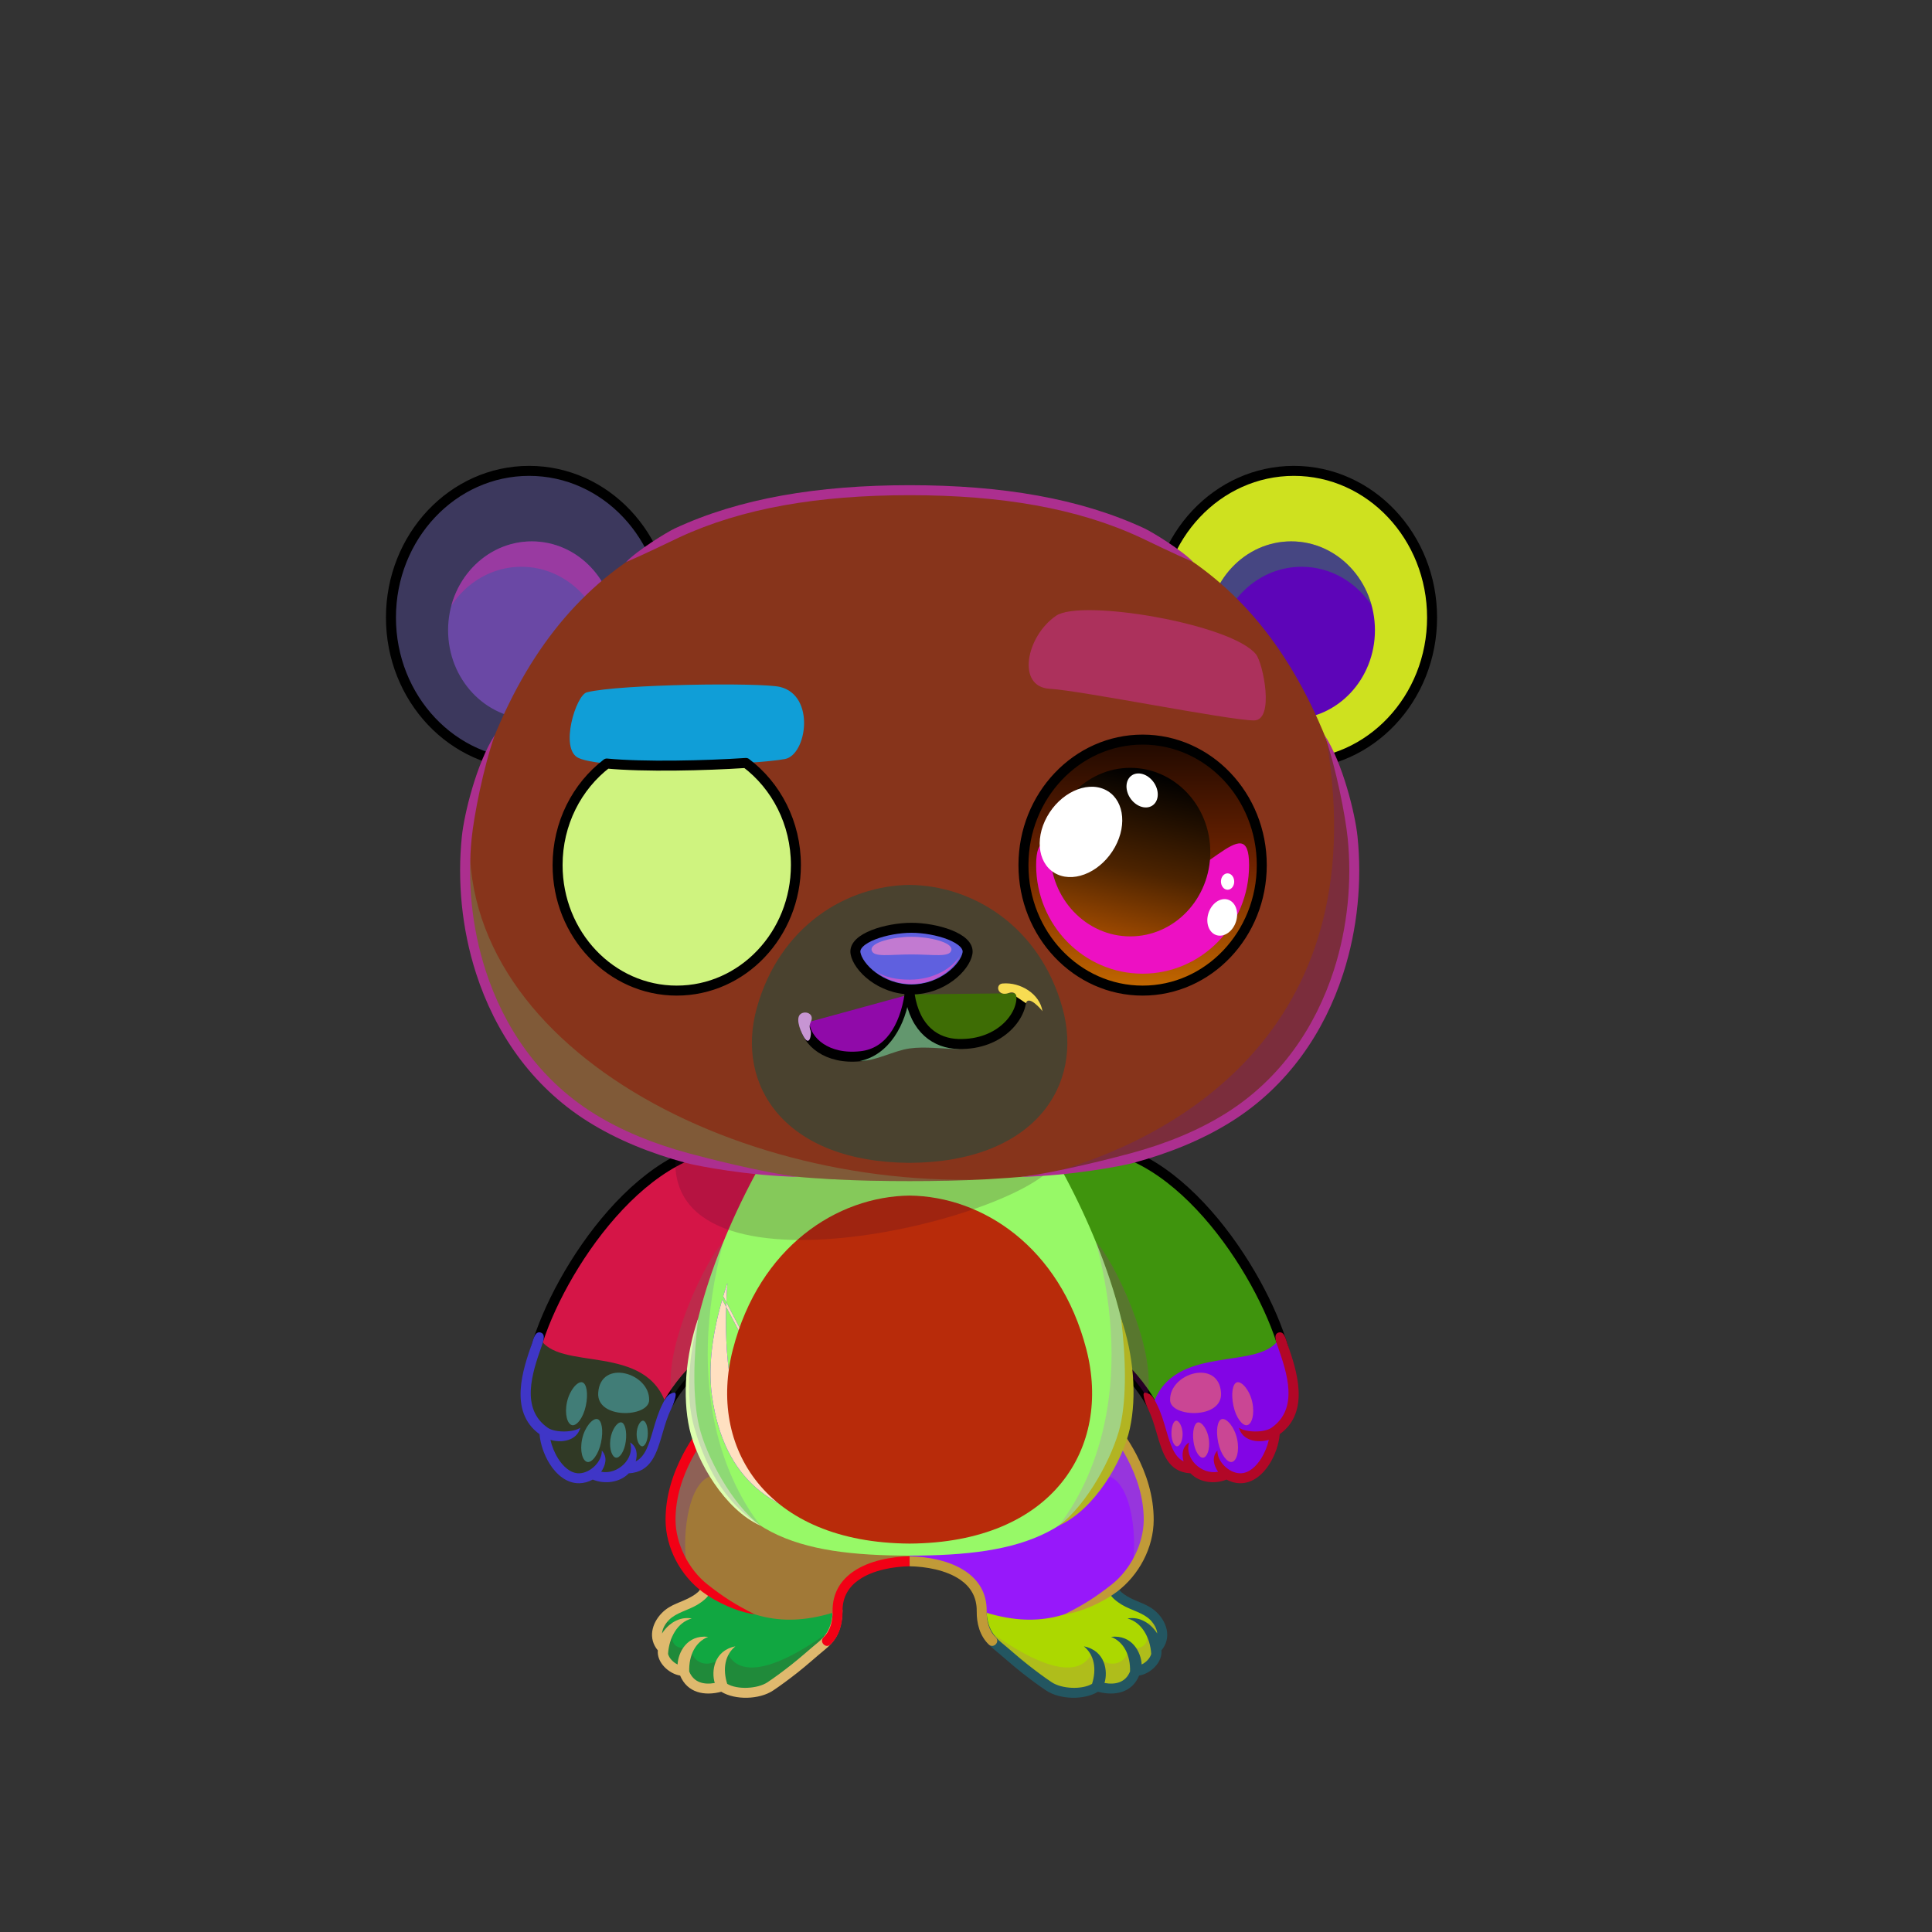<?xml version="1.0" encoding="UTF-8"?><!DOCTYPE svg PUBLIC "-//W3C//DTD SVG 1.1//EN" "http://www.w3.org/Graphics/SVG/1.1/DTD/svg11.dtd"><!-- Creator: CorelDRAW 2018 (64-Bit) --><svg xmlns="http://www.w3.org/2000/svg" xmlns:xlink="http://www.w3.org/1999/xlink" xml:space="preserve" width="290mm" height="290mm" version="1.1" style="shape-rendering:geometricPrecision; text-rendering:geometricPrecision; image-rendering:optimizeQuality; fill-rule:evenodd; clip-rule:evenodd" viewBox="0 0 29000 29000">
 <rect x="0" y="0" width="29000" height="29000" fill="#333333" stroke="none"/>
 <defs>
  <style type="text/css">
   <![CDATA[
    .str1 {stroke:black;stroke-width:150;stroke-miterlimit:22.926}
    .str0 {stroke:black;stroke-width:150;stroke-linecap:round;stroke-linejoin:round;stroke-miterlimit:22.926}
    .fil7 {fill:none}
    .fil27 {fill:black}
    .fil34 {fill:white}
    .fil2 {fill:black;fill-rule:nonzero}
    .fil1 {fill:black;fill-opacity:0.2}
    .fil22 {fill:white;fill-opacity:0.2}
    .fil17 {fill:black;fill-opacity:0.4}
    .fil31 {fill:url(#id0)}
    .fil32 {fill:url(#id1)}
    .fil36 {fill:url(#id2)}
    .fil25 {fill:url(#id3)}
    .fil8 {fill:url(#id4)}
    .fil5 {fill:url(#id5)}
    .fil20 {fill:url(#id6)}
    .fil10 {fill:url(#id7)}
    .fil6 {fill:url(#id8)}
    .fil35 {fill:url(#id9)}
    .fil14 {fill:url(#id10)}
    .fil21 {fill:url(#id11)}
    .fil15 {fill:url(#id12)}
    .fil28 {fill:url(#id13)}
    .fil4 {fill:url(#id14)}
    .fil26 {fill:url(#id15)}
    .fil9 {fill:url(#id16)}
    .fil3 {fill:url(#id17)}
    .fil12 {fill:url(#id18)}
    .fil30 {fill:url(#id19)}
    .fil11 {fill:url(#id20)}
    .fil23 {fill:url(#id21)}
    .fil18 {fill:url(#id22)}
    .fil29 {fill:url(#id23)}
    .fil19 {fill:url(#id24)}
    .fil0 {fill:url(#id25)}
    .fil16 {fill:url(#id26)}
    .fil37 {fill:url(#id27)}
    .fil13 {fill:url(#id28)}
    .fil33 {fill:url(#id29)}
    .fil24 {fill:url(#id30)}
   ]]>
  </style>
  <linearGradient id="id0" gradientUnits="userSpaceOnUse" x1="17151.09" y1="14869.34" x2="17151.09" y2="11101.68">
   <stop offset="0" style="stop-opacity:1; stop-color:#C46900"/>
   <stop offset="0.502" style="stop-opacity:1; stop-color:#702300"/>
   <stop offset="1" style="stop-opacity:1; stop-color:#1F0900"/>
  </linearGradient>
  <linearGradient id="id1" gradientUnits="userSpaceOnUse" x1="15552.96" y1="13637.4" x2="18749.22" y2="13637.4">
   <stop offset="0" style="stop-opacity:1; stop-color:#A85218"/>
   <stop offset="0.502" style="stop-opacity:1; stop-color:#FFB74C"/>
   <stop offset="1" style="stop-opacity:1; stop-color:#A84E00"/>
  </linearGradient>
  <linearGradient id="id2" gradientUnits="userSpaceOnUse" xlink:href="#id1" x1="11756.3" y1="13637.4" x2="8560.04" y2="13637.4">
  </linearGradient>
  <linearGradient id="id3" gradientUnits="userSpaceOnUse" x1="8441.58" y1="12953.98" x2="11808.79" y2="12953.98">
   <stop offset="0" style="stop-opacity:1; stop-color:black"/>
   <stop offset="1" style="stop-opacity:1; stop-color:#5E4127"/>
  </linearGradient>
  <linearGradient id="id4" gradientUnits="userSpaceOnUse" x1="9611.76" y1="20305.99" x2="8287.6" y2="21957.56">
   <stop offset="0" style="stop-opacity:1; stop-color:#D9B07A"/>
   <stop offset="0.322" style="stop-opacity:1; stop-color:#D9B07A"/>
   <stop offset="1" style="stop-opacity:1; stop-color:#FFE5C2"/>
  </linearGradient>
  <linearGradient id="id5" gradientUnits="userSpaceOnUse" x1="13926.83" y1="23473.56" x2="16969.59" y2="21581.06">
   <stop offset="0" style="stop-opacity:1; stop-color:#D9B07A"/>
   <stop offset="0.329" style="stop-opacity:1; stop-color:#D9B07A"/>
   <stop offset="0.612" style="stop-opacity:1; stop-color:#C1986B"/>
   <stop offset="1" style="stop-opacity:1; stop-color:#7A522B"/>
  </linearGradient>
  <linearGradient id="id6" gradientUnits="userSpaceOnUse" x1="13654.63" y1="7357.87" x2="13654.63" y2="17728.48">
   <stop offset="0" style="stop-opacity:1; stop-color:#FFE5C2"/>
   <stop offset="0.671" style="stop-opacity:1; stop-color:#D3AA7C"/>
   <stop offset="1" style="stop-opacity:1; stop-color:#7A522B"/>
  </linearGradient>
  <linearGradient id="id7" gradientUnits="userSpaceOnUse" x1="18571.88" y1="20791.29" x2="16334.41" y2="17612.75">
   <stop offset="0" style="stop-opacity:1; stop-color:#D9B07A"/>
   <stop offset="0.2" style="stop-opacity:1; stop-color:#D9B07A"/>
   <stop offset="0.529" style="stop-opacity:1; stop-color:#C1986B"/>
   <stop offset="1" style="stop-opacity:1; stop-color:#8C633B"/>
  </linearGradient>
  <linearGradient id="id8" gradientUnits="userSpaceOnUse" xlink:href="#id7" x1="8550.76" y1="20611.16" x2="11158.31" y2="17792.88">
  </linearGradient>
  <linearGradient id="id9" gradientUnits="userSpaceOnUse" xlink:href="#id0" x1="10158.17" y1="14869.34" x2="10158.17" y2="11101.68">
  </linearGradient>
  <linearGradient id="id10" gradientUnits="userSpaceOnUse" x1="13653.83" y1="23169.72" x2="13653.83" y2="17946.05">
   <stop offset="0" style="stop-opacity:1; stop-color:#FFE5C4"/>
   <stop offset="1" style="stop-opacity:1; stop-color:#C1986B"/>
  </linearGradient>
  <linearGradient id="id11" gradientUnits="userSpaceOnUse" x1="13653.83" y1="13282.71" x2="13653.83" y2="17454.72">
   <stop offset="0" style="stop-opacity:1; stop-color:#FFE5C4"/>
   <stop offset="0.651" style="stop-opacity:1; stop-color:#D7AF82"/>
   <stop offset="1" style="stop-opacity:1; stop-color:#AD814F"/>
  </linearGradient>
  <linearGradient id="id12" gradientUnits="userSpaceOnUse" x1="20469.72" y1="7366.35" x2="18373.62" y2="11172.17">
   <stop offset="0" style="stop-opacity:1; stop-color:#FFE5C2"/>
   <stop offset="0.6" style="stop-opacity:1; stop-color:#D3AA7C"/>
   <stop offset="1" style="stop-opacity:1; stop-color:#9E7542"/>
  </linearGradient>
  <linearGradient id="id13" gradientUnits="userSpaceOnUse" x1="13681.92" y1="14851.78" x2="13681.92" y2="13926.51">
   <stop offset="0" style="stop-opacity:1; stop-color:#1C1B1A"/>
   <stop offset="1" style="stop-opacity:1; stop-color:#3B2F21"/>
  </linearGradient>
  <linearGradient id="id14" gradientUnits="userSpaceOnUse" xlink:href="#id5" x1="10338.07" y1="23473.56" x2="13380.83" y2="21581.06">
  </linearGradient>
  <linearGradient id="id15" gradientUnits="userSpaceOnUse" xlink:href="#id3" x1="18805.41" y1="13195.54" x2="15503.92" y2="12712.42">
  </linearGradient>
  <linearGradient id="id16" gradientUnits="userSpaceOnUse" x1="9571.22" y1="21740.87" x2="8669" y2="20809.26">
   <stop offset="0" style="stop-opacity:1; stop-color:#855528"/>
   <stop offset="1" style="stop-opacity:1; stop-color:#59310C"/>
  </linearGradient>
  <linearGradient id="id17" gradientUnits="userSpaceOnUse" xlink:href="#id4" x1="15722.01" y1="23830.04" x2="16454.67" y2="25458.72">
  </linearGradient>
  <linearGradient id="id18" gradientUnits="userSpaceOnUse" xlink:href="#id16" x1="17573.41" y1="21395.21" x2="18801.69" y2="21154.92">
  </linearGradient>
  <linearGradient id="id19" gradientUnits="userSpaceOnUse" x1="13631.93" y1="14376.61" x2="13731.91" y2="14021.77">
   <stop offset="0" style="stop-opacity:1; stop-color:#8F8377"/>
   <stop offset="0.49" style="stop-opacity:1; stop-color:#544B3D"/>
   <stop offset="1" style="stop-opacity:1; stop-color:#3B2F21"/>
  </linearGradient>
  <linearGradient id="id20" gradientUnits="userSpaceOnUse" xlink:href="#id4" x1="17699.52" y1="20303.11" x2="19016.44" y2="21960.44">
  </linearGradient>
  <linearGradient id="id21" gradientUnits="userSpaceOnUse" x1="9462.57" y1="11820.56" x2="11158.15" y2="9946.33">
   <stop offset="0" style="stop-opacity:1; stop-color:#A67A4E"/>
   <stop offset="1" style="stop-opacity:1; stop-color:#C9A176"/>
  </linearGradient>
  <linearGradient id="id22" gradientUnits="userSpaceOnUse" x1="9218.79" y1="7529.37" x2="6666.39" y2="11009.15">
   <stop offset="0" style="stop-opacity:1; stop-color:#FFE5C2"/>
   <stop offset="0.749" style="stop-opacity:1; stop-color:#D3AA7C"/>
   <stop offset="1" style="stop-opacity:1; stop-color:#9E7542"/>
  </linearGradient>
  <linearGradient id="id23" gradientUnits="userSpaceOnUse" xlink:href="#id19" x1="13670.35" y1="14815.62" x2="13880.53" y2="14302.12">
  </linearGradient>
  <linearGradient id="id24" gradientUnits="userSpaceOnUse" x1="8738.13" y1="8391.7" x2="7226.85" y2="10527.84">
   <stop offset="0" style="stop-opacity:1; stop-color:#915D28"/>
   <stop offset="1" style="stop-opacity:1; stop-color:#2B1500"/>
  </linearGradient>
  <linearGradient id="id25" gradientUnits="userSpaceOnUse" xlink:href="#id4" x1="11671.3" y1="23867.47" x2="10767.34" y2="25421.3">
  </linearGradient>
  <linearGradient id="id26" gradientUnits="userSpaceOnUse" xlink:href="#id24" x1="20137.41" y1="8391.7" x2="18626.13" y2="10527.84">
  </linearGradient>
  <linearGradient id="id27" gradientUnits="userSpaceOnUse" x1="10084.1" y1="11593.47" x2="10618.19" y2="13987.54">
   <stop offset="0" style="stop-opacity:1; stop-color:black"/>
   <stop offset="0.6" style="stop-opacity:1; stop-color:#4C2300"/>
   <stop offset="1" style="stop-opacity:1; stop-color:#994700"/>
  </linearGradient>
  <linearGradient id="id28" gradientUnits="userSpaceOnUse" x1="13667.24" y1="23350.91" x2="13667.24" y2="17442">
   <stop offset="0" style="stop-opacity:1; stop-color:#D9B07A"/>
   <stop offset="0.6" style="stop-opacity:1; stop-color:#C1986B"/>
   <stop offset="1" style="stop-opacity:1; stop-color:#855B31"/>
  </linearGradient>
  <linearGradient id="id29" gradientUnits="userSpaceOnUse" xlink:href="#id27" x1="17225.16" y1="11593.46" x2="16691.07" y2="13987.54">
  </linearGradient>
  <linearGradient id="id30" gradientUnits="userSpaceOnUse" xlink:href="#id21" x1="18030.94" y1="11016.79" x2="16513.17" y2="8817.49">
  </linearGradient>
 </defs>
 <g id="Feet">
  <g id="_2111791019776">
   <path class="fil0" d="M10262.64 25080.05c65.86,213.15 260.14,328.14 578.17,231.97 81.99,81.51 466.13,170.06 720.09,2.31 240.73,-159.02 606.9,-457.49 719.53,-564.43 95.91,-91.05 335.19,-219.71 291.56,-564.9 -777.18,87.34 -1298.98,173.09 -1927.21,-305.82 -18.37,145.39 -320.47,205.15 -479.18,266.38 -232.58,89.72 -426.12,392.23 -210.82,604.16 -41.81,135.05 121.47,330.33 307.86,330.33z" style="fill:#11a741"/>
   <path class="fil1" d="M10817.32 25327.35c-320.02,132.53 -479.76,-45 -564.93,-254.73 -203.33,-14.78 -307.02,-137.32 -301.19,-307.99 -27.69,-44.65 -51.71,-78.71 -85.36,-173.29 -31.35,-139.29 54.15,-325.25 124.53,-351.15 -30.21,144.23 137.04,124.32 191.31,128.69 -232.27,291.83 29.54,451.21 178.44,320.73 3.77,298.94 320.46,400.84 554.21,107.14 111.45,282.66 514.47,451.57 1612.79,-363.33 -1095.62,1260.19 -1346.62,941.05 -1709.8,893.93z" style="fill:#5e1521"/>
   <path class="fil2" d="M10345.06 25088.87c67.54,167.03 220.17,202.59 383.78,173.31 -53.44,-170.94 -15.37,-485.87 309.29,-549.81 -160.12,130.35 -191.43,344.76 -122.6,562.86 153.48,90.33 454.38,75.57 604.06,-23.3 104.61,-69.1 234.66,-166.07 356.83,-261.92 142.47,-111.77 270.73,-229.09 408.59,-342.46 97.28,-79.99 204.79,-212.04 212.86,-453.17 -5.18,-40.93 23.81,-78.32 64.74,-83.5 40.93,-5.18 84.35,23.5 83.5,64.74 -7.11,344.18 -143.59,486.54 -266.18,587.35 -138.68,114.04 -267.52,232.32 -410.93,344.82 -124.23,97.46 -257.57,196.8 -366.79,268.94 -204.89,135.33 -566.96,144.82 -775.86,17.28 -251.24,65.96 -509.04,17.67 -617.62,-243.3 -169.19,-26.96 -352.23,-196.26 -334.48,-377.99 -148.84,-176.72 -93.4,-405.04 60.46,-561.35 136.41,-138.6 293.81,-154.8 454.41,-250.84 65.73,-39.3 119.7,-82.31 124.62,-120.29l137.17 72.77c-19.78,63.97 -119.47,136.64 -185.03,175.84 -138.41,82.77 -316.15,117.3 -424.53,227.4 -52.93,53.78 -97.63,126.43 -104.3,203.14 86.31,-137.49 252.39,-261.4 446.65,-225.36 -212.7,56.68 -340.51,283.67 -356.31,531.71 17.61,67.46 81.66,129.94 143.55,158.4 8.28,-179.76 140.66,-449.4 458.95,-414.63 -196.97,78.69 -290.7,282.6 -284.83,519.36z" style="fill:#dfb96e"/>
  </g>
  <g id="_2111791017792">
   <path class="fil3" d="M17045.02 25080.05c-65.86,213.15 -260.14,328.14 -578.17,231.97 -81.99,81.51 -466.13,170.06 -720.09,2.31 -240.73,-159.02 -606.9,-457.49 -719.53,-564.43 -95.91,-91.05 -335.19,-219.71 -291.56,-564.9 777.18,87.34 1298.98,173.09 1927.21,-305.82 18.37,145.39 320.47,205.15 479.18,266.38 232.58,89.72 426.12,392.23 210.82,604.16 41.81,135.05 -121.47,330.33 -307.86,330.33z" style="fill:#acd800"/>
   <path class="fil1" d="M16490.34 25327.35c320.02,132.53 479.76,-45 564.93,-254.73 203.33,-14.78 307.02,-137.32 301.19,-307.99 27.69,-44.65 51.71,-78.71 85.36,-173.29 31.35,-139.29 -54.15,-325.25 -124.53,-351.15 30.21,144.23 -137.04,124.32 -191.31,128.69 232.27,291.83 -29.54,451.21 -178.44,320.73 -3.77,298.94 -320.46,400.84 -554.21,107.14 -111.45,282.66 -514.47,451.57 -1612.79,-363.33 1095.62,1260.19 1346.62,941.05 1709.8,893.93z" style="fill:#bc5089"/>
   <path class="fil2" d="M16962.6 25088.87c-67.54,167.03 -220.17,202.59 -383.78,173.31 53.44,-170.94 15.37,-485.87 -309.29,-549.81 160.12,130.35 191.43,344.76 122.6,562.86 -153.48,90.33 -454.38,75.57 -604.06,-23.3 -104.61,-69.1 -234.66,-166.07 -356.83,-261.92 -142.47,-111.77 -270.73,-229.09 -408.59,-342.46 -97.28,-79.99 -204.79,-212.04 -212.86,-453.17 5.18,-40.93 -23.81,-78.32 -64.74,-83.5 -40.93,-5.18 -84.35,23.5 -83.5,64.74 7.11,344.18 143.59,486.54 266.18,587.35 138.68,114.04 267.52,232.32 410.93,344.82 124.23,97.46 257.57,196.8 366.79,268.94 204.89,135.33 566.96,144.82 775.86,17.28 251.24,65.96 509.04,17.67 617.62,-243.3 169.19,-26.96 352.23,-196.26 334.48,-377.99 148.84,-176.72 93.4,-405.04 -60.46,-561.35 -136.41,-138.6 -293.81,-154.8 -454.41,-250.84 -65.73,-39.3 -119.7,-82.31 -124.62,-120.29l-137.17 72.77c19.78,63.97 119.47,136.64 185.03,175.84 138.41,82.77 316.15,117.3 424.53,227.4 52.93,53.78 97.63,126.43 104.3,203.14 -86.31,-137.49 -252.39,-261.4 -446.65,-225.36 212.7,56.68 340.51,283.67 356.31,531.71 -17.61,67.46 -81.66,129.94 -143.55,158.4 -8.28,-179.76 -140.66,-449.4 -458.95,-414.63 196.97,78.69 290.7,282.6 284.83,519.36z" style="fill:#235661"/>
  </g>
 </g>
 <g id="Legs">
  <g id="_2111791015360">
   <path class="fil4" d="M13653.83 20746.55c-650.97,0 -2263.38,-51.99 -2620.02,230.07 -302.7,239.4 -971.26,977.51 -968.73,1838.18 1.31,444.58 256.15,819.29 523.76,1019.76 578.07,425.76 1150.44,626.57 1983.15,350.44 -7.37,-583.47 642.22,-741.69 1081.84,-749.4l0 -2689.05z" style="fill:#a17937"/>
   <path class="fil1" d="M10320.15 23560.83c-110.04,-130.91 -245.06,-441.94 -245.52,-600.12 -2.27,-775.51 323.08,-1480.28 651.92,-1781.6 248.58,370.38 56.5,940.02 -55.38,978.67 -366.02,105.22 -444.63,994.49 -351.02,1403.05z" style="fill:#4202d6"/>
   <path class="fil2" d="M10617.95 23781.69c237.77,187.29 416.69,303.06 710.77,449.51 -260.19,-35.35 -573.2,-178.31 -784.7,-336.87 -332.28,-249.12 -552.44,-662.15 -553.65,-1079.53 -1.06,-359.93 110.07,-697.96 263.66,-989.4 226.43,-429.65 547.13,-759.98 733.49,-907.37 32.35,-25.56 79.32,-20.05 104.88,12.3 25.56,32.35 20.05,79.32 -12.3,104.88 -175.54,138.83 -478.26,451.2 -693.65,859.91 -143.68,272.63 -247.63,587.32 -246.66,919.68 1.04,357.82 198.12,746.3 478.16,966.89zm1744.6 794.49c-70.91,68.22 32.82,176.03 103.72,107.82 135.15,-130.4 182.68,-317.22 180.43,-499.88 -2.74,-217.97 98.64,-368.84 245.95,-470.89 212.56,-147.24 519.37,-198.52 761.18,-202.9l0 -149.45 -1.17 0.01c-264.94,4.65 -604.06,62.42 -844.97,229.3 -185.93,128.8 -313.88,319.59 -310.41,595.69 1.74,139.36 -31.09,290.31 -134.73,390.3z" style="fill:#f20015"/>
  </g>
  <g id="_2111791016832">
   <path class="fil5" d="M13653.83 20746.55c650.97,0 2263.38,-51.99 2620.02,230.07 302.7,239.4 971.26,977.51 968.73,1838.18 -1.31,444.58 -256.15,819.29 -523.76,1019.76 -578.07,425.76 -1150.44,626.57 -1983.15,350.44 7.37,-583.47 -642.22,-741.69 -1081.84,-749.4l0 -2689.05z" style="fill:#9718fa"/>
   <path class="fil1" d="M16987.51 23560.83c110.04,-130.91 245.06,-441.94 245.52,-600.12 2.27,-775.51 -323.08,-1480.28 -651.92,-1781.6 -248.58,370.38 -56.5,940.02 55.38,978.67 366.02,105.22 444.63,994.49 351.02,1403.05z" style="fill:#98aa6a"/>
   <path class="fil2" d="M16689.71 23781.69c-237.77,187.29 -416.69,303.06 -710.77,449.51 260.19,-35.35 573.2,-178.31 784.7,-336.87 332.28,-249.12 552.44,-662.15 553.65,-1079.53 1.06,-359.93 -110.07,-697.96 -263.66,-989.4 -226.43,-429.65 -547.13,-759.98 -733.49,-907.37 -32.35,-25.56 -79.32,-20.05 -104.88,12.3 -25.56,32.35 -20.05,79.32 12.3,104.88 175.54,138.83 478.26,451.2 693.65,859.91 143.68,272.63 247.63,587.32 246.66,919.68 -1.04,357.82 -198.12,746.3 -478.16,966.89zm-1744.6 794.49c70.91,68.22 -32.82,176.03 -103.72,107.82 -135.15,-130.4 -182.68,-317.22 -180.43,-499.88 2.74,-217.97 -98.64,-368.84 -245.95,-470.89 -212.56,-147.24 -519.37,-198.52 -761.18,-202.9l0 -149.45 1.17 0.01c264.94,4.65 604.06,62.42 844.97,229.3 185.93,128.8 313.88,319.59 310.41,595.69 -1.74,139.36 31.09,290.31 134.73,390.3z" style="fill:#c19a38"/>
  </g>
 </g>
 <g id="Body">
  <animateTransform type="translate" values="0;0 200;0;0 200;0;0 200;0;0 200;0" dur="10" repeatCount="indefinite" additive="sum" attributeName="transform"/>
  <g id="_2111791008480">
   <g>
    <path class="fil6" d="M11196.69 17210.14c-1487.2,-179.62 -2823.27,1880.05 -3150.73,3021.26 -160.13,558.08 1805.92,1219.42 1963.39,881.6 68.57,-147.09 295.31,-476.71 570.89,-704.91 149.09,-820.19 321.58,-1468.41 1092.14,-3106.53 -168.83,-46.29 -289.96,-68.99 -475.69,-91.42z" style="fill:#afbdcf"/>
    <path class="fil7 str0" d="M11196.67 17205.14c-1487.2,-179.62 -2823.27,1880.05 -3150.73,3021.26 -160.13,558.08 1805.92,1219.42 1963.39,881.6 68.57,-147.09 295.31,-476.71 570.89,-704.91 149.09,-820.19 321.58,-1468.41 1092.14,-3106.53 -168.83,-46.29 -289.96,-68.99 -475.69,-91.42z" style="fill:#d51547"/>
    <path class="fil1" d="M10090.25 20970.51c131.65,-205.62 302.6,-405.24 489.97,-562.42 50.37,-605.91 203.08,-1164.57 276.11,-1761.65 -235.75,211.28 -929.55,1617.3 -766.08,2324.07z" style="fill:#637f5d"/>
   </g>
   <g>
    <path class="fil8" d="M8095.49 20074.13c-101.15,319.07 -445.87,1073.88 75.74,1412.65 7.94,341.28 321.41,891.68 722.13,637.79 151.63,80.21 387.56,68.68 509.2,-82.66 446.52,-3.88 408.78,-536.63 606.77,-928.91 -294.31,-981.64 -1640.85,-505.77 -1913.84,-1038.87z" style="fill:#303925"/>
    <path class="fil2" d="M8118.05 20002.65c-89,-29.24 -112.46,105.4 -134.97,169.88 -130.12,372.59 -354.65,1015.84 115.5,1354.96 11.45,142.69 66.57,310.32 153.54,447.59 98.14,154.89 251.83,293.46 445.9,288.96 64.5,-1.5 131.3,-18.64 199.31,-55.06 175.97,72.73 404.38,47.34 540.06,-93.53 338.2,-20.25 419.03,-297.56 508.88,-605.81 35.64,-122.28 72.9,-250.1 129.86,-362.95 18.6,-36.89 93.08,-220.91 56.19,-239.51 -15.72,-7.93 -66.22,3.88 -100.82,36.19 -46.59,43.49 -78.3,114.77 -88.97,135.94 -62.75,124.33 -102.14,259.45 -139.82,388.73 -60.09,206.16 -115.33,395.45 -260.74,467.92 29.02,-101.22 22.04,-218.67 -83.96,-284.43 75.64,237.25 -182.22,489.66 -434.39,439.97 64.55,-92.2 101.19,-218.7 9.86,-318.11 5.91,163.55 -171.75,337.36 -338.38,341.23 -137.74,3.17 -248.09,-111.97 -316.42,-219.82 -55.25,-87.21 -95.42,-187.6 -116.37,-282.13 169.22,50.33 397.01,13.81 448.25,-182.45 -104,73.31 -377.95,77.3 -488.18,1.12 -414.2,-287.73 -231.63,-827.19 -98.08,-1209.59 22.08,-63.24 77.52,-192.49 -6.25,-219.1z" style="fill:#3f36c7"/>
    <path class="fil9" d="M8586.96 21392.13c69.79,14.91 167.76,-109.3 206.34,-289.9 38.58,-180.6 13.3,-339.1 -56.49,-354.01 -69.79,-14.91 -188.03,119.43 -226.61,300.03 -38.58,180.6 6.97,328.97 76.76,343.88zm392.41 -486.76c-27.87,401.54 756.85,371.91 764.59,112.81 12.29,-411.5 -728.97,-625.96 -764.59,-112.81zm660.15 804.39c41.57,0.51 83.27,-81.69 84.57,-189.27 1.3,-107.59 -31.34,-195.22 -72.92,-195.72 -41.57,-0.5 -93.68,89.81 -94.98,197.39 -1.3,107.59 41.76,187.1 83.33,187.6zm-392.41 170.48c57.35,7.23 127.87,-99.76 146.57,-248.17 18.7,-148.41 -12.62,-274.59 -69.97,-281.81 -57.35,-7.23 -143.53,109.33 -162.23,257.74 -18.7,148.41 28.28,265.02 85.63,272.24zm-432.15 64.16c69.79,14.91 167.76,-109.3 206.34,-289.9 38.58,-180.6 13.3,-339.1 -56.49,-354.01 -69.79,-14.91 -188.03,119.43 -226.61,300.03 -38.58,180.6 6.97,328.97 76.76,343.88z" style="fill:#417d77"/>
   </g>
  </g>
  <g id="_2111790975200">
   <g>
    <path class="fil10" d="M16110.99 17210.14c1487.2,-179.62 2823.27,1880.05 3150.73,3021.26 160.13,558.08 -1805.92,1219.42 -1963.39,881.6 -68.57,-147.09 -295.31,-476.71 -570.89,-704.91 -149.09,-820.19 -321.58,-1468.41 -1092.14,-3106.53 168.83,-46.29 289.96,-68.99 475.69,-91.42z" style="fill:#3d30ad"/>
    <path class="fil7 str0" d="M16110.99 17205.14c1487.2,-179.62 2823.27,1880.05 3150.73,3021.26 160.13,558.08 -1805.92,1219.42 -1963.39,881.6 -68.57,-147.09 -295.31,-476.71 -570.89,-704.91 -149.09,-820.19 -321.58,-1468.41 -1092.14,-3106.53 168.83,-46.29 289.96,-68.99 475.69,-91.42z" style="fill:#3f940d"/>
    <path class="fil1" d="M17217.41 20970.51c-131.65,-205.62 -302.6,-405.24 -489.97,-562.42 -50.37,-605.91 -203.08,-1164.57 -276.11,-1761.65 235.75,211.28 929.55,1617.3 766.08,2324.07z" style="fill:#c107b7"/>
   </g>
   <g>
    <path class="fil11" d="M19212.17 20074.13c101.15,319.07 445.87,1073.88 -75.74,1412.65 -7.94,341.28 -321.41,891.68 -722.13,637.79 -151.63,80.21 -387.56,68.68 -509.2,-82.66 -446.52,-3.88 -408.78,-536.63 -606.77,-928.91 294.31,-981.64 1640.85,-505.77 1913.84,-1038.87z" style="fill:#8205e5"/>
    <path class="fil2" d="M19189.61 20002.65c89,-29.24 112.46,105.4 134.97,169.88 130.12,372.59 354.65,1015.84 -115.5,1354.96 -11.45,142.69 -66.57,310.32 -153.54,447.59 -98.14,154.89 -251.83,293.46 -445.9,288.96 -64.5,-1.5 -131.3,-18.64 -199.31,-55.06 -175.97,72.73 -404.38,47.34 -540.06,-93.53 -338.2,-20.25 -419.03,-297.56 -508.88,-605.81 -35.64,-122.28 -72.9,-250.1 -129.86,-362.95 -18.6,-36.89 -93.08,-220.91 -56.19,-239.51 15.72,-7.93 66.22,3.88 100.82,36.19 46.59,43.49 78.3,114.77 88.97,135.94 62.75,124.33 102.14,259.45 139.82,388.73 60.09,206.16 115.33,395.45 260.74,467.92 -29.02,-101.22 -22.04,-218.67 83.96,-284.43 -75.64,237.25 182.22,489.66 434.39,439.97 -64.55,-92.2 -101.19,-218.7 -9.86,-318.11 -5.91,163.55 171.75,337.36 338.38,341.23 137.74,3.17 248.09,-111.97 316.42,-219.82 55.25,-87.21 95.42,-187.6 116.37,-282.13 -169.22,50.33 -397.01,13.81 -448.25,-182.45 104,73.31 377.95,77.3 488.18,1.12 414.2,-287.73 231.63,-827.19 98.08,-1209.59 -22.08,-63.24 -77.52,-192.49 6.25,-219.1z" style="fill:#b20727"/>
    <path class="fil12" d="M18328.29 20905.37c27.87,401.54 -756.85,371.91 -764.59,112.81 -12.29,-411.5 728.97,-625.96 764.59,-112.81zm392.41 486.76c-69.79,14.91 -167.76,-109.3 -206.34,-289.9 -38.58,-180.6 -13.3,-339.1 56.49,-354.01 69.79,-14.91 188.03,119.43 226.61,300.03 38.58,180.6 -6.97,328.97 -76.76,343.88zm-228 552.27c-69.79,14.91 -167.76,-109.3 -206.34,-289.9 -38.58,-180.6 -13.3,-339.1 56.49,-354.01 69.79,-14.91 188.03,119.43 226.61,300.03 38.58,180.6 -6.97,328.97 -76.76,343.88zm-432.15 -64.16c-57.35,7.23 -127.87,-99.76 -146.57,-248.17 -18.7,-148.41 12.62,-274.59 69.97,-281.81 57.35,-7.23 143.53,109.33 162.23,257.74 18.7,148.41 -28.28,265.02 -85.63,272.24zm-392.41 -170.48c-41.57,0.51 -83.27,-81.69 -84.57,-189.27 -1.3,-107.59 31.34,-195.22 72.92,-195.72 41.57,-0.5 93.68,89.81 94.98,197.39 1.3,107.59 -41.76,187.1 -83.33,187.6z" style="fill:#ca4694"/>
   </g>
  </g>
  <g id="_2111790971136">
   <path class="fil13" d="M13653.83 23350.91c1692.07,-3.3 2767.89,-307.12 3232.96,-1925.62 302.43,-1052.47 -329.7,-2764.07 -1018.37,-3983.28 -551.29,109.92 -1408.98,139.06 -2214.59,149.78 -805.61,-10.72 -1663.3,-39.86 -2214.59,-149.78 -688.67,1219.21 -1320.8,2930.81 -1018.37,3983.28 465.07,1618.5 1540.89,1922.32 3232.96,1925.62z" style="fill:#97f967"/>
   <path class="fil2" d="M11415.94 22901.11c-538.83,-240.87 -959.83,-968.54 -1067.14,-1455.31 -107.31,-486.77 -58.75,-1101.37 131.54,-1658.48 -71.39,576.96 -86.9,1190.62 12.6,1617.46 103.57,444.28 495.24,1183.95 923,1496.33z" style="fill:#ddfeaf"/>
   <path class="fil7" d="M12620.51 22855.69c-1015.93,-155.83 -1748.88,-628.88 -1931.29,-1888.27 -2.49,-17.19 -4.77,-34.47 -6.87,-51.81l-0.4 -3.47c-1.93,-16.14 -3.69,-32.36 -5.29,-48.62l-0.61 -6.31c-1.48,-15.51 -2.81,-31.08 -4,-46.7l-0.52 -7.05c-1.12,-15.35 -2.09,-30.76 -2.92,-46.21l-0.44 -8.06c-0.8,-15.77 -1.46,-31.6 -1.98,-47.47l-0.2 -5.97c-0.51,-16.97 -0.87,-33.98 -1.06,-51.07l-0.04 -5.05c-0.16,-16.64 -0.16,-33.34 -0.02,-50.09l0.09 -7.13c0.18,-15.71 0.47,-31.48 0.91,-47.28l0.29 -9.4c0.46,-15.08 1.03,-30.19 1.73,-45.35l0.54 -11.31c0.72,-14.49 1.56,-29.03 2.48,-43.59l0.81 -12.59c0.99,-14.63 2.09,-29.29 3.28,-43.99l1.09 -13.22c1.28,-15.08 2.68,-30.2 4.18,-45.34l1.49 -14.67c1.51,-14.62 3.09,-29.27 4.79,-43.95l1.8 -15.12c1.62,-13.49 3.3,-27 5.08,-40.53l2.46 -18.29c1.75,-12.84 3.57,-25.7 5.46,-38.59l2.65 -17.82c1.92,-12.69 3.93,-25.41 5.98,-38.14 1.18,-7.33 2.36,-14.65 3.59,-21.98 2.08,-12.49 4.24,-24.99 6.45,-37.51l4.11 -22.94c2.05,-11.27 4.16,-22.57 6.31,-33.86 1.74,-9.15 3.51,-18.29 5.32,-27.46 2.11,-10.73 4.26,-21.48 6.46,-32.24 1.84,-9.02 3.73,-18.06 5.63,-27.1 2.26,-10.74 4.57,-21.48 6.91,-32.24l6 -27.13c2.33,-10.38 4.69,-20.78 7.09,-31.17 2.85,-12.34 5.78,-24.69 8.73,-37.06l5.02 -20.85c3.22,-13.21 6.5,-26.44 9.84,-39.67l4.54 -17.89c3.6,-14.09 7.27,-28.18 11,-42.3l3.81 -14.34c4.11,-15.39 8.29,-30.79 12.55,-46.21l2.22 -8c4.57,-16.46 9.22,-32.93 13.96,-49.42l1.9 -6.56m14.7 -50.15l8.42 -28.01c5.23,-17.22 10.53,-34.47 15.93,-51.72l1.76 -5.65c5.34,-17.03 10.77,-34.09 16.27,-51.14l1.87 -5.8c5.84,-18.04 11.77,-36.11 17.78,-54.19l0.05 -0.15c-142.08,1970.79 409.18,3123.68 1702.31,3595.2" style="fill:#2419e4"/>
   <path class="fil7" d="M12620.51 22855.69c-1015.93,-155.83 -1748.88,-628.88 -1931.29,-1888.27 -2.49,-17.19 -4.77,-34.47 -6.87,-51.81l-0.4 -3.47c-1.93,-16.14 -3.69,-32.36 -5.29,-48.62l-0.61 -6.31c-1.48,-15.51 -2.81,-31.08 -4,-46.7l-0.52 -7.05c-1.12,-15.35 -2.09,-30.76 -2.92,-46.21l-0.44 -8.06c-0.8,-15.77 -1.46,-31.6 -1.98,-47.47l-0.2 -5.97c-0.51,-16.97 -0.87,-33.98 -1.06,-51.07l-0.04 -5.05c-0.16,-16.64 -0.16,-33.34 -0.02,-50.09l0.09 -7.13c0.18,-15.71 0.47,-31.48 0.91,-47.28l0.29 -9.4c0.46,-15.08 1.03,-30.19 1.73,-45.35l0.54 -11.31c0.72,-14.49 1.56,-29.03 2.48,-43.59l0.81 -12.59c0.99,-14.63 2.09,-29.29 3.28,-43.99l1.09 -13.22c1.28,-15.08 2.68,-30.2 4.18,-45.34l1.49 -14.67c1.51,-14.62 3.09,-29.27 4.79,-43.95l1.8 -15.12c1.62,-13.49 3.3,-27 5.08,-40.53l2.46 -18.29c1.75,-12.84 3.57,-25.7 5.46,-38.59l2.65 -17.82c1.92,-12.69 3.93,-25.41 5.98,-38.14 1.18,-7.33 2.36,-14.65 3.59,-21.98 2.08,-12.49 4.24,-24.99 6.45,-37.51l4.11 -22.94c2.05,-11.27 4.16,-22.57 6.31,-33.86 1.74,-9.15 3.51,-18.29 5.32,-27.46 2.11,-10.73 4.26,-21.48 6.46,-32.24 1.84,-9.02 3.73,-18.06 5.63,-27.1 2.26,-10.74 4.57,-21.48 6.91,-32.24l6 -27.13c2.33,-10.38 4.69,-20.78 7.09,-31.17 2.85,-12.34 5.78,-24.69 8.73,-37.06l5.02 -20.85c3.22,-13.21 6.5,-26.44 9.84,-39.67l4.54 -17.89c3.6,-14.09 7.27,-28.18 11,-42.3l3.81 -14.34c4.11,-15.39 8.29,-30.79 12.55,-46.21l2.22 -8c4.57,-16.46 9.22,-32.93 13.96,-49.42l1.9 -6.56m14.7 -50.15l8.42 -28.01c5.23,-17.22 10.53,-34.47 15.93,-51.72l1.76 -5.65c5.34,-17.03 10.77,-34.09 16.27,-51.14l1.87 -5.8c5.84,-18.04 11.77,-36.11 17.78,-54.19l0.05 -0.15c-142.08,1970.79 409.18,3123.68 1702.31,3595.2" style="fill:#ffe0c1"/>
   <path class="fil14" d="M13653.83 17946.05c1091.22,12.76 2253.41,768.56 2652.1,2305.42 382.76,1475.43 -497.25,2905.85 -2652.1,2918.25 -2154.85,-12.4 -3034.86,-1442.82 -2652.1,-2918.25 398.69,-1536.86 1560.88,-2292.66 2652.1,-2305.42z" style="fill:#b82b0a"/>
   <path class="fil1" d="M11415.94 22901.11c-454.86,-288.5 -786.46,-749.82 -995.07,-1475.82 -211.33,-735.42 33.72,-1792.64 435.46,-2778.85 -591.25,2229.06 69.46,3627.79 559.61,4254.67z" style="fill:#695db3"/>
   <path class="fil1" d="M15891.72 22901.11c454.86,-288.5 786.46,-749.82 995.07,-1475.82 211.33,-735.42 -33.72,-1792.64 -435.46,-2778.85 591.25,2229.06 -69.46,3627.79 -559.61,4254.67z" style="fill:#d13bf8"/>
   <path class="fil2" d="M15891.72 22901.11c538.83,-240.87 959.83,-968.54 1067.14,-1455.31 107.31,-486.77 58.75,-1101.37 -131.54,-1658.48 71.39,576.96 86.9,1190.62 -12.6,1617.46 -103.57,444.28 -495.24,1183.95 -923,1496.33z" style="fill:#b2b422"/>
   <path class="fil1" d="M15871.25 17400.28c-287.96,842.36 -6027.01,2310.3 -5723.06,-133.02 1170.86,65.25 4726.1,-70.43 5723.06,133.02z" style="fill:#3e0b28"/>
  </g>
 </g>
 <g id="Head">
  <animateTransform type="translate" values="0;0 200;0;0 200;0;0 200;0;0 200;0" dur="10" repeatCount="indefinite" additive="sum" attributeName="transform"/>
  <g id="_2111927478608">
   <path class="fil15 str1" d="M19421.67 11470.59c1145.62,0 2074.33,-985.57 2074.33,-2201.33 0,-1215.76 -928.71,-2201.33 -2074.33,-2201.33 -1145.62,0 -2074.33,985.57 -2074.33,2201.33 0,540.07 405.53,875.98 709.66,1258.97 380.5,479.17 727.96,942.36 1364.67,942.36z" style="fill:#cee11f"/>
   <path class="fil16" d="M19381.77 10793.27c693.99,0 1256.57,-597.03 1256.57,-1333.5 0,-736.47 -562.58,-1333.5 -1256.57,-1333.5 -693.98,0 -1256.56,597.03 -1256.56,1333.5 0,327.16 245.65,530.64 429.89,762.65 230.49,290.26 440.97,570.85 826.67,570.85z" style="fill:#5d05b8"/>
   <path class="fil17" d="M20589.67 9091.13c-150.71,-557.16 -634.42,-964.86 -1207.9,-964.86 -693.98,0 -1256.56,597.03 -1256.56,1333.5 0,154.77 55,281.85 132.44,397.37 4.51,-746.32 575.92,-1349.87 1280.24,-1349.87 435.71,0 820.52,231.02 1051.78,583.86z" style="fill:#24a933"/>
   <path class="fil18 str1" d="M7942.59 11470.59c-1145.62,0 -2074.33,-985.57 -2074.33,-2201.33 0,-1215.76 928.71,-2201.33 2074.33,-2201.33 1145.62,0 2074.33,985.57 2074.33,2201.33 0,540.07 -405.53,875.98 -709.66,1258.97 -380.5,479.17 -727.96,942.36 -1364.67,942.36z" style="fill:#3c385d"/>
   <path class="fil19" d="M7982.49 10793.27c-693.99,0 -1256.57,-597.03 -1256.57,-1333.5 0,-736.47 562.58,-1333.5 1256.57,-1333.5 693.98,0 1256.56,597.03 1256.56,1333.5 0,327.16 -245.65,530.64 -429.89,762.65 -230.49,290.26 -440.97,570.85 -826.67,570.85z" style="fill:#6a48a5"/>
   <path class="fil17" d="M6774.59 9091.13c150.71,-557.16 634.42,-964.86 1207.9,-964.86 693.98,0 1256.56,597.03 1256.56,1333.5 0,154.77 -55,281.85 -132.44,397.37 -4.51,-746.32 -575.92,-1349.87 -1280.24,-1349.87 -435.71,0 -820.52,231.02 -1051.78,583.86z" style="fill:#de269b"/>
   <path class="fil20" d="M13654.63 17728.48c1472.27,0 3420.85,-95.27 4793.43,-959.13 1801.02,-1133.52 2194.14,-3526.94 1659.02,-5129.84 -1035.24,-3101 -3073.42,-4281.63 -6452.45,-4281.63 -3379.03,0 -5417.21,1180.63 -6452.45,4281.63 -535.12,1602.9 -142,3996.32 1659.02,5129.84 1372.58,863.86 3321.16,959.13 4793.43,959.13z" style="fill:#87341b"/>
   <path class="fil21" d="M13653.83 13282.71c943.23,10.19 1947.81,613.83 2292.44,1841.28 330.85,1178.39 -429.82,2320.83 -2292.44,2330.73 -1862.62,-9.9 -2623.29,-1152.34 -2292.44,-2330.73 344.63,-1227.45 1349.21,-1831.09 2292.44,-1841.28z" style="fill:#4a422f"/>
   <path class="fil1" d="M7163.65 11762.37c-576.98,1730.95 125.31,4017.45 1697.55,5006.98 1372.58,863.86 3321.16,959.13 4793.43,959.13 336.48,0 697.89,-5.02 1071.56,-23.01 -4116.43,107.55 -8436.15,-2398.8 -7562.54,-5943.1z" style="fill:#66f0ab"/>
   <path class="fil22" d="M19915.23 11130.82c30.92,92.76 288.55,818.69 312.18,914.33 417.39,1689.51 -291.37,3787.7 -1779.35,4724.2 -788.72,496.39 -1767.64,739.01 -2737.07,855.59 1812.32,-488.99 4940.31,-2072.57 4204.24,-6494.12z" style="fill:#4c11bf"/>
   <path class="fil2" d="M11985.54 17665.43c-553.49,-67.05 -1407.61,-288.91 -1653.01,-355.47 -513.33,-139.23 -1001.82,-333.46 -1431.49,-603.89 -816.51,-513.88 -1338.18,-1292.7 -1611.31,-2137.27 -211.64,-654.39 -274.32,-1347.7 -209.55,-1987.94 33.94,-335.53 173.83,-1054.9 346.6,-1547.18 -273.34,421.63 -459.17,1182.14 -494.26,1523.15 -68.21,662.87 -4.09,1380.76 214.83,2057.67 283.2,875.7 825.06,1683.83 1674.01,2218.13 444.01,279.45 946,479.41 1471.91,622.05 178.89,48.52 940.27,193.43 1692.27,210.75zm3338.18 0c553.49,-67.05 1407.61,-288.91 1653.01,-355.47 513.33,-139.23 1001.82,-333.46 1431.49,-603.89 816.51,-513.88 1338.18,-1292.7 1611.31,-2137.27 211.64,-654.39 274.32,-1347.7 209.55,-1987.94 -33.94,-335.53 -173.83,-1054.9 -346.6,-1547.18 273.34,421.63 459.17,1182.14 494.26,1523.15 68.21,662.87 4.09,1380.76 -214.83,2057.67 -283.2,875.7 -825.06,1683.83 -1674.01,2218.13 -444.01,279.45 -946,479.41 -1471.91,622.05 -178.89,48.52 -940.27,193.43 -1692.27,210.75zm-1669.09 -10232.55c686.79,0 1316.68,48.79 1892.33,152.6 574.47,103.59 1096.54,262.12 1569,481.79 142.07,66.06 491.47,239.7 794.86,369.02 -162.32,-171.71 -610.22,-448.27 -732.16,-504.96 -483.36,-224.74 -1017.53,-386.93 -1605.34,-492.93 -586.66,-105.8 -1225.22,-155.52 -1918.69,-155.52 -693.47,0 -1332.03,49.72 -1918.69,155.52 -587.81,106 -1121.98,268.19 -1605.34,492.93 -121.94,56.69 -569.84,333.25 -732.16,504.96 303.39,-129.32 652.79,-302.96 794.86,-369.02 472.46,-219.67 994.53,-378.2 1569,-481.79 575.65,-103.81 1205.54,-152.6 1892.33,-152.6z" style="fill:#ac2f8f"/>
   <path class="fil23" d="M11784.57 11392.74c-412.94,82.43 -2667.86,183.04 -3100.61,-15.03 -289.6,-132.54 -38.91,-944.85 125.2,-985.96 491.99,-123.25 2619.22,-148.74 2899.72,-80.61 534,129.7 401.45,1016.57 75.69,1081.6z" style="fill:#109ed7"/>
   <path class="fil24" d="M15755.93 10338.78c469.3,26.37 2671.26,470.57 3064.04,475.02 318.47,3.61 138.46,-861.77 32.14,-993.36 -368.52,-456.15 -2622.41,-837.53 -3000.49,-577.42 -452.73,311.47 -595.43,1067.67 -95.69,1095.76z" style="fill:#ac315c"/>
   <g>
    <path class="fil25" d="M11808.63 12328.7c8.47,287.98 -337.17,717.85 -638.49,846.17 -1062.19,452.38 -2295.82,563.58 -2728.56,135.79 673.06,151.04 2896.14,-547.7 3367.05,-981.96z" style="fill:#273518"/>
    <path class="fil26" d="M15471.22 12328.7c-8.47,287.98 337.17,717.84 638.49,846.17 1062.2,452.38 2295.82,563.58 2728.56,135.79 -673.06,151.04 -2896.14,-547.7 -3367.05,-981.96z" style="fill:#3855fc"/>
   </g>
   <path class="fil7 str0" d="M12072.98 15359.02c31.34,274.32 337.66,553.25 854.14,494.38 411.94,-46.95 648.15,-418.88 726.73,-927.07" style="fill:#900aa9"/>
   <path class="fil27" d="M13653.85 14926.92c-52.47,445.38 -306.03,909.71 -747.64,999.46 244.4,0 505.66,-154.63 747.64,-188.92 233.38,-33.07 503.4,8.43 747.8,8.43 -441.61,-89.75 -695.33,-373.59 -747.8,-818.97z" style="fill:#63976e"/>
   <path class="fil7 str0" d="M15325.98 14908.4c58.19,302.3 -291.21,782.18 -944.28,762.11 -325.77,-10.01 -644.93,-207.97 -727.85,-744.18" style="fill:#3e6d05"/>
   <path class="fil2" d="M15647.87 15179.13c-8.85,-16.94 -207.93,-251.53 -248.37,-120.46 -16.19,-10.63 -125.15,-87.29 -142.69,-96.34 -2,-55.52 -54.57,-79.5 -112.6,-57.96 -172.38,64.01 -212.43,-131.69 -94.41,-141.94 267.44,-23.21 558.55,156.44 598.07,416.7z" style="fill:#f7dc52"/>
   <path class="fil27" d="M12172.23 15335.06c-14.77,32.5 -32.1,71.58 -3.62,138.81 13.64,33.98 -11.72,270.4 -116.34,67.33 -46.03,-88.77 -124.12,-286.68 -14.72,-333.05 79.74,-33.77 183.72,22.32 134.68,126.91z" style="fill:#c795d3"/>
   <g>
    <path class="fil28 str0" d="M13681.92 13926.51c-367.75,0 -879.9,153.05 -840.46,381.56 36.15,209.61 373.46,543.71 840.46,543.71 467,0 804.31,-334.1 840.46,-543.71 39.44,-228.51 -472.71,-381.56 -840.46,-381.56z" style="fill:#5f60df"/>
    <path class="fil29" d="M13140.42 14576.53c131.38,106.33 316.09,194.04 541.5,194.04 369.25,0 639.29,-227.32 728.54,-423.39 -119.45,188.96 -398.34,357.65 -753.74,357.65 -205.23,0 -378.37,-34.07 -516.3,-128.3z" style="fill:#bc59d1"/>
    <path class="fil30" d="M13681.92 14061.58c-261.7,0 -626.11,81.07 -598.08,202.04 25.69,110.96 265.75,62.76 598.08,62.76 332.33,0 572.39,48.2 598.08,-62.76 28.03,-120.97 -336.38,-202.04 -598.08,-202.04z" style="fill:#c27ad1"/>
   </g>
  </g>
 </g>
 <g id="Eyes">
  <animateTransform type="translate" values="0;0 200;0;0 200;0;0 200;0;0 200;0" dur="10" repeatCount="indefinite" additive="sum" attributeName="transform"/>
  <animate attributeName="opacity" values="0;1;1;1;1;1;1;1;1;1;1;1;1;1;1;1;1;1;1;1;1;1;1;1;1;1;1;1;1;1;1;1;1;1;1;1;1;1;1;1;1;1;1;1;1;1;1;1;1;1;1;1;1;1;1;1;1;1;1;1;1;1;1;1;1;1;1;1;1;1;1;1;1;1;1;1;1;1;1;1;1;1;1;1;0;0" dur="10" repeatCount="indefinite"/>
  <g id="_2111927474512">
   <ellipse class="fil31" cx="17151.09" cy="12985.51" rx="1788.59" ry="1883.83"/>
   <path class="fil32" d="M17151.09 14615.29c882.62,0 1598.13,-729.68 1598.13,-1629.78 0,-900.1 -715.51,349.31 -1598.13,349.31 -882.62,0 -1598.13,-1249.41 -1598.13,-349.31 0,900.1 715.51,1629.78 1598.13,1629.78z" style="fill:#ed10c3"/>
   <ellipse class="fil33" cx="16965.95" cy="12790.51" rx="1201.13" ry="1265.09"/>
   <circle class="fil34" transform="matrix(-0.424 -0.018 -0.012 0.524 18426.4 13232.5)" r="234.72"/>
   <circle class="fil34" transform="matrix(0.509 -1.074 -0.805 -0.462 18346 13770.4)" r="234.72"/>
   <circle class="fil34" transform="matrix(1.505 -2.719 2.169 0.975 16225.9 12487.3)" r="234.72"/>
   <circle class="fil34" transform="matrix(0.959 -0.053 0.283 1.086 17143.8 11864.9)" r="234.72"/>
   <ellipse class="fil7 str1" cx="17151.09" cy="12985.51" rx="1788.59" ry="1883.83"/>
  </g>
  <g id="_2111927469712">
   <path class="fil35" d="M10158.17 14869.34c-987.81,0 -1788.59,-843.42 -1788.59,-1883.83 0,-626.93 290.83,-1182.22 738.08,-1524.66 559.72,53.51 1472.72,31.95 2089.89,-8.55 453.57,341.7 749.21,901.07 749.21,1533.21 0,1040.41 -800.78,1883.83 -1788.59,1883.83z" style="fill:#4670e4"/>
   <path class="fil36" d="M10158.17 14615.29c-882.62,0 -1598.13,-729.68 -1598.13,-1629.78 0,-900.1 715.51,349.31 1598.13,349.31 882.62,0 1598.13,-1249.41 1598.13,-349.31 0,900.1 -715.51,1629.78 -1598.13,1629.78z" style="fill:#8913fa"/>
   <path class="fil37" d="M10343.31 14055.6c-663.36,0 -1201.13,-566.4 -1201.13,-1265.09 0,-698.69 537.77,-1265.09 1201.13,-1265.09 663.37,0 1201.14,566.4 1201.14,1265.09 0,698.69 -537.77,1265.09 -1201.14,1265.09z" style="fill:#7bc35a"/>
   <path class="fil34" d="M11478 13109.5c-54.94,-2.33 -100.77,50.85 -102.37,118.78 -1.61,67.94 41.63,124.9 96.56,127.23 54.94,2.33 100.77,-50.85 102.37,-118.78 1.61,-67.93 -41.63,-124.89 -96.56,-127.23z" style="fill:#b78249"/>
   <path class="fil34" d="M11583.8 13878.83c65.95,-139.29 34.77,-300.77 -69.64,-360.67 -104.41,-59.9 -242.53,4.46 -308.48,143.75 -65.96,139.28 -34.78,300.76 69.64,360.66 104.41,59.9 242.52,-4.46 308.48,-143.74z" style="fill:#fa63b7"/>
   <path class="fil34" d="M8765.48 12258.52c195.05,-352.46 581.13,-535.77 862.32,-409.43 281.19,126.33 351.02,514.48 155.97,866.93 -195.05,352.46 -581.13,535.77 -862.32,409.44 -281.19,-126.34 -351.02,-514.49 -155.97,-866.94z" style="fill:#e4e7ec"/>
   <path class="fil34" d="M10125.93 11610c124.37,-6.85 254.99,101.72 291.74,242.51 36.75,140.78 -34.29,260.46 -158.66,267.31 -124.37,6.85 -254.99,-101.73 -291.74,-242.51 -36.75,-140.78 34.29,-260.47 158.66,-267.31z" style="fill:#03b69f"/>
   <path class="fil7 str0" d="M10158.17 14869.34c-987.81,0 -1788.59,-843.42 -1788.59,-1883.83 0,-626.93 290.83,-1182.22 738.08,-1524.66 559.72,53.51 1472.72,31.95 2089.89,-8.55 453.57,341.7 749.21,901.07 749.21,1533.21 0,1040.41 -800.78,1883.83 -1788.59,1883.83z" style="fill:#cff37f"/>
  </g>
 </g>
</svg>